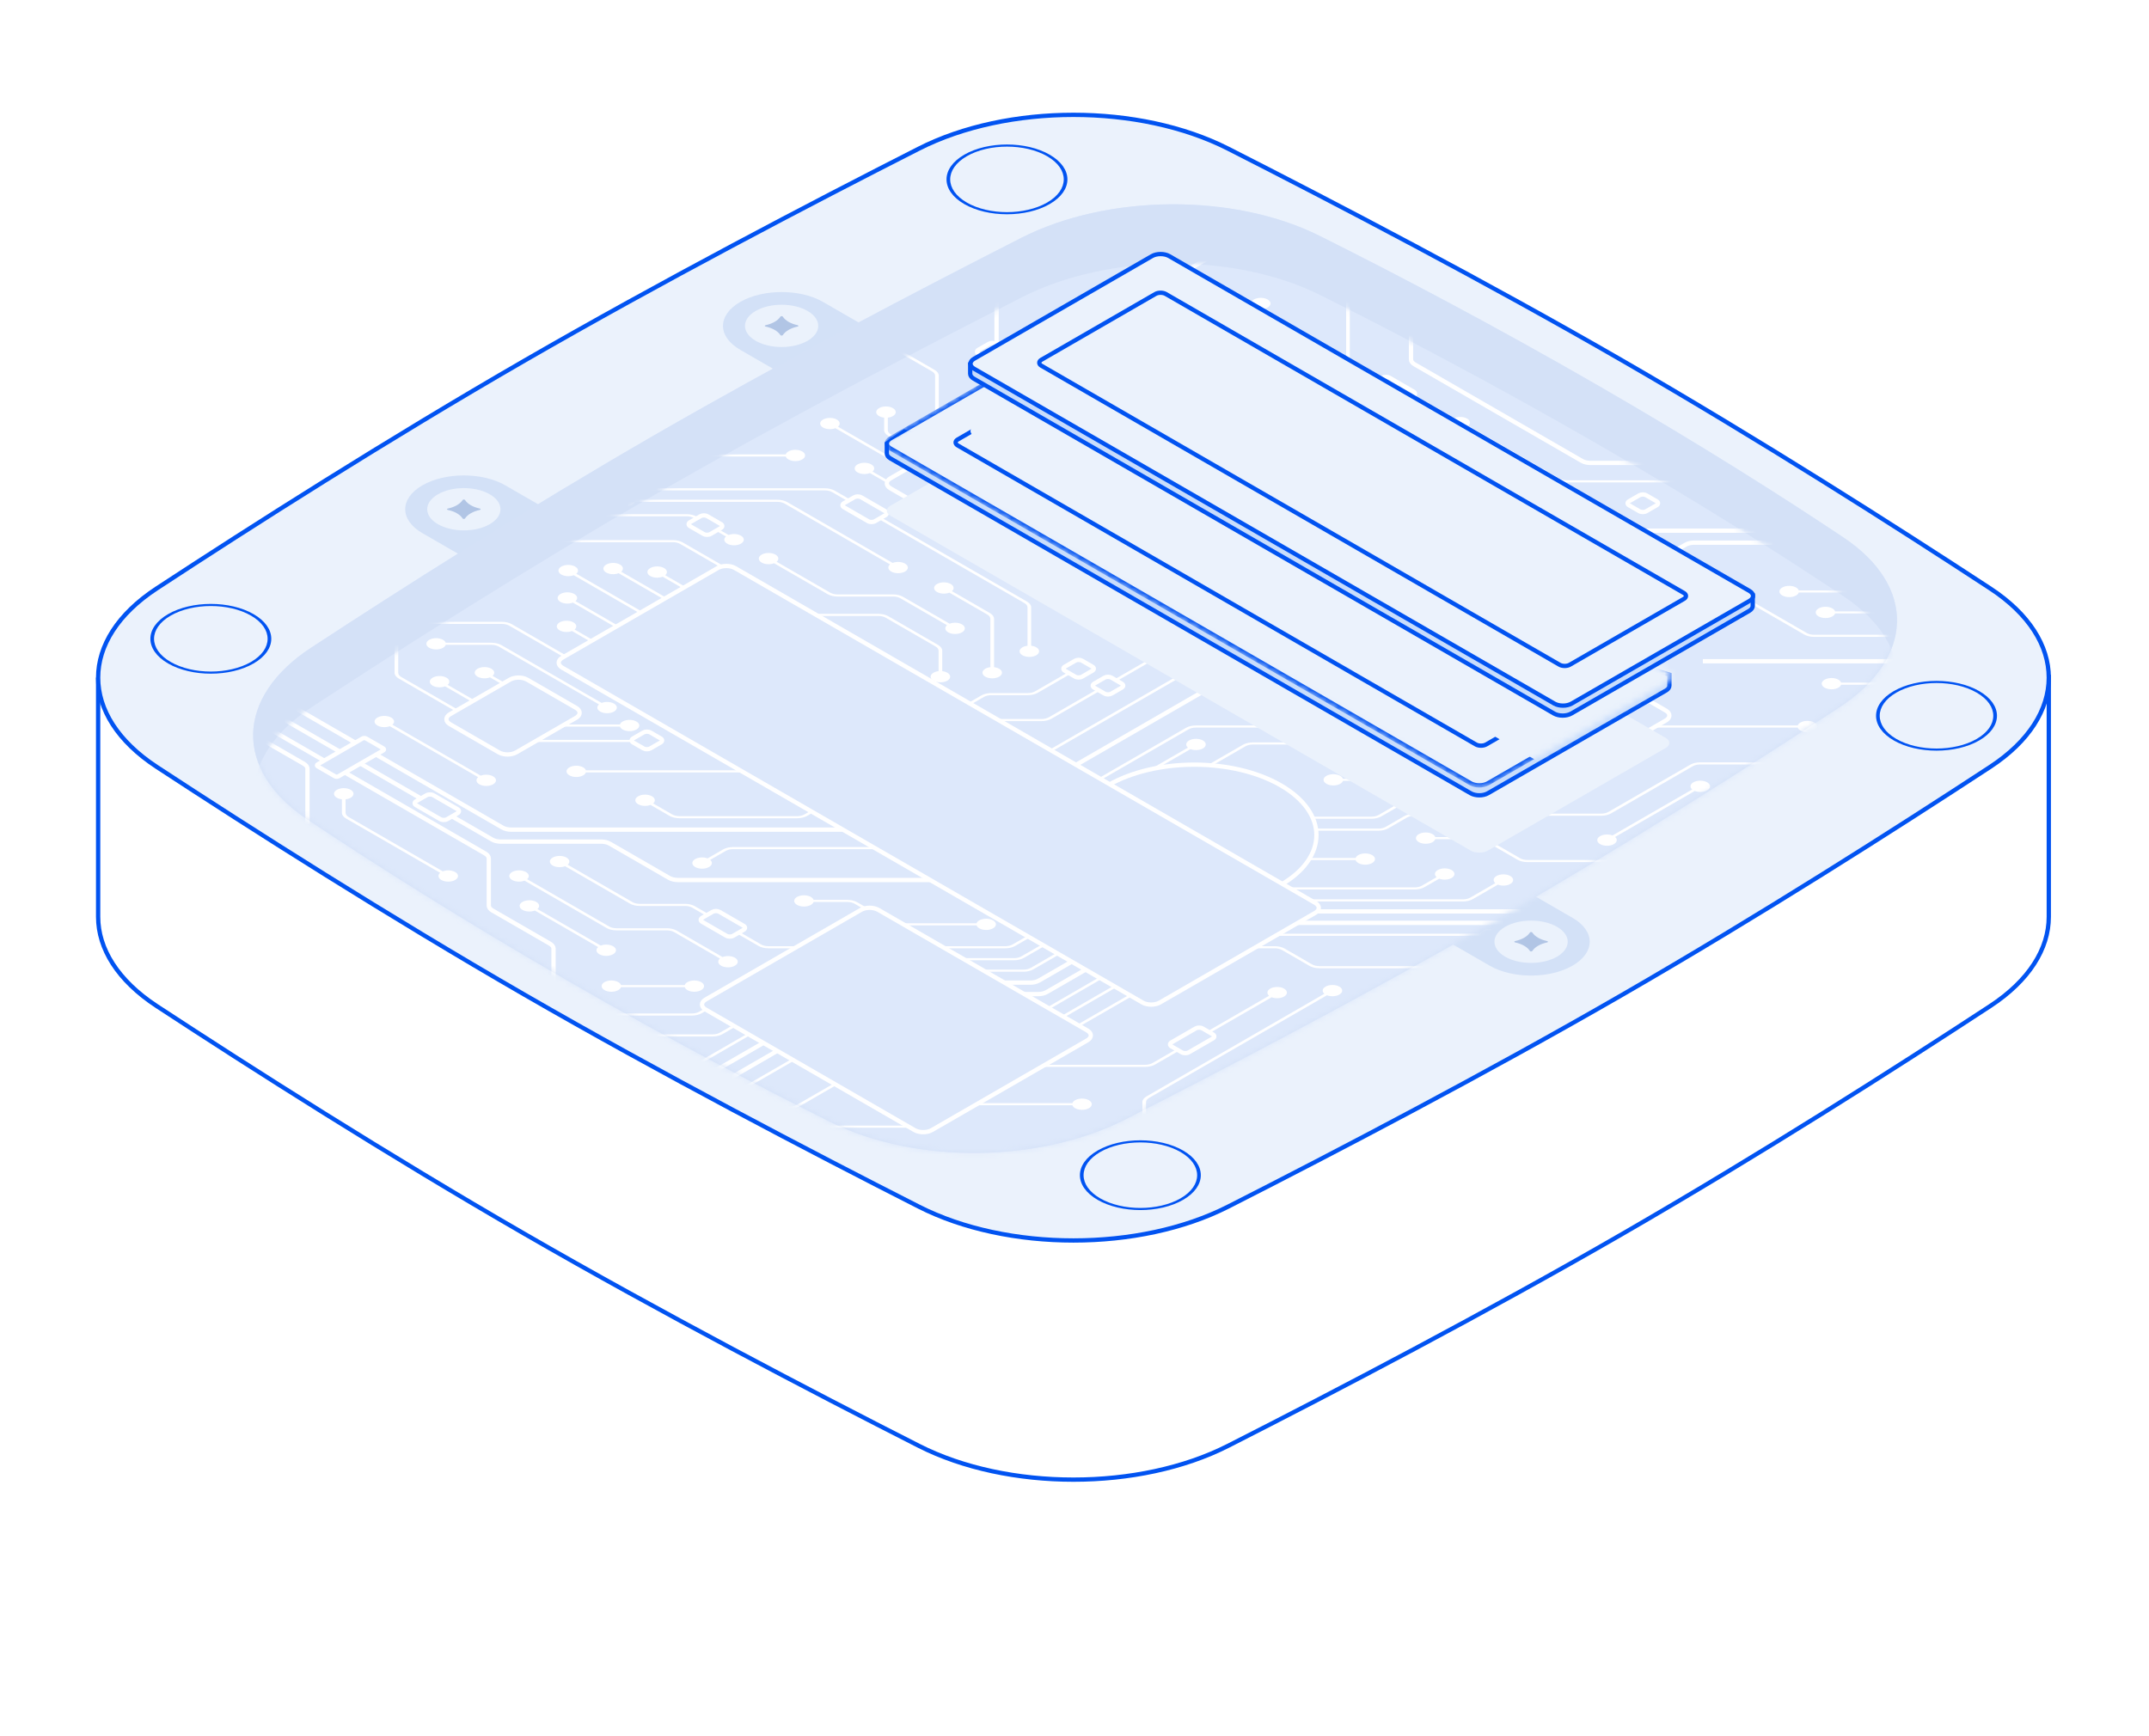 <svg width="375" height="303" viewBox="0 0 375 303" fill="none" xmlns="http://www.w3.org/2000/svg">
<path d="M17.125 118.278V160.022C17.125 165.577 20.536 171.13 27.358 175.602C44.002 186.51 67.595 201.544 91.488 215.335C115.381 229.126 141.427 242.743 160.327 252.349C175.82 260.225 198.818 260.225 214.311 252.349C233.209 242.743 259.255 229.126 283.15 215.335C307.042 201.544 330.635 186.51 347.279 175.602C354.103 171.13 357.513 165.577 357.513 160.022V117.756" stroke="#0153F1" stroke-width="0.75"/>
<path d="M27.358 133.857C13.714 124.914 13.714 111.641 27.358 102.698C44.002 91.79 67.595 76.756 91.488 62.965C115.381 49.175 141.427 35.557 160.327 25.951C175.82 18.076 198.817 18.076 214.311 25.951C233.209 35.557 259.255 49.175 283.15 62.965C307.042 76.756 330.635 91.79 347.279 102.698C360.923 111.641 360.923 124.914 347.279 133.857C330.635 144.766 307.042 159.799 283.15 173.59C259.255 187.381 233.209 200.998 214.311 210.605C198.817 218.48 175.82 218.48 160.327 210.605C141.427 200.998 115.381 187.381 91.488 173.59C67.595 159.799 44.002 144.766 27.358 133.857Z" fill="#EBF2FC" stroke="#0153F1" stroke-width="0.75"/>
<path d="M53.724 143.079C40.678 134.386 41.118 121.672 54.292 113.042C69.89 102.826 91.849 88.845 114.085 76.01C136.321 63.176 160.544 50.502 178.245 41.499C193.195 33.895 215.223 33.641 230.285 41.171C243.346 47.701 260.309 56.578 278.912 67.314C296.788 77.632 311.131 86.755 321.671 93.8C334.536 102.401 333.983 114.921 320.972 123.448C305.351 133.685 283.23 147.779 260.828 160.709C238.425 173.639 214.008 186.407 196.273 195.423C181.499 202.933 159.807 203.252 144.906 195.825C132.701 189.743 116.893 181.463 99.017 171.145C80.417 160.41 65.036 150.618 53.724 143.079Z" fill="#DDE8FB"/>
<path fill-rule="evenodd" clip-rule="evenodd" d="M191.987 209.161C188.117 206.927 188.117 203.306 191.987 201.072C195.856 198.839 202.13 198.839 206 201.072C209.869 203.306 209.869 206.927 206 209.161C202.13 211.394 195.856 211.394 191.987 209.161ZM191.535 200.811C187.415 203.189 187.415 207.044 191.535 209.421C195.654 211.799 202.332 211.799 206.452 209.421C210.571 207.044 210.571 203.189 206.452 200.811C202.332 198.434 195.654 198.434 191.535 200.811ZM330.913 128.975C327.044 126.742 327.044 123.12 330.913 120.887C334.783 118.654 341.057 118.654 344.926 120.887C348.796 123.12 348.796 126.742 344.926 128.975C341.057 131.208 334.783 131.208 330.913 128.975ZM330.461 120.626C326.341 123.004 326.341 126.858 330.461 129.236C334.581 131.614 341.258 131.614 345.379 129.236C349.499 126.858 349.499 123.004 345.379 120.626C341.258 118.248 334.581 118.248 330.461 120.626Z" fill="#0153F1"/>
<path fill-rule="evenodd" clip-rule="evenodd" d="M29.784 115.538C25.914 113.305 25.914 109.684 29.784 107.45C33.653 105.217 39.927 105.217 43.797 107.45C47.666 109.684 47.666 113.305 43.797 115.538C39.927 117.772 33.653 117.772 29.784 115.538ZM29.332 107.189C25.212 109.567 25.212 113.421 29.332 115.799C33.451 118.177 40.129 118.177 44.249 115.799C48.368 113.421 48.368 109.567 44.249 107.189C40.129 104.812 33.451 104.812 29.332 107.189ZM168.71 35.353C164.841 33.119 164.841 29.498 168.71 27.265C172.58 25.031 178.854 25.031 182.723 27.265C186.593 29.498 186.593 33.119 182.723 35.353C178.854 37.586 172.58 37.586 168.71 35.353ZM168.258 27.004C164.139 29.381 164.139 33.236 168.258 35.614C172.377 37.992 179.056 37.992 183.175 35.614C187.294 33.236 187.294 29.381 183.175 27.004C179.056 24.626 172.377 24.626 168.258 27.004Z" fill="#0153F1"/>
<path d="M73.707 93.057C69.712 90.752 69.712 87.013 73.707 84.708C77.701 82.403 84.177 82.403 88.172 84.708L97.514 90.1L83.049 98.449L73.707 93.057Z" fill="#D3E1F7"/>
<path d="M129.16 61.052C125.165 58.747 125.165 55.008 129.16 52.703C133.154 50.398 139.63 50.398 143.625 52.703L152.967 58.095L138.502 66.444L129.16 61.052Z" fill="#D3E1F7"/>
<path d="M259.941 168.546C263.936 170.851 270.412 170.851 274.407 168.546C278.401 166.24 278.401 162.502 274.407 160.197L265.067 154.805L250.602 163.154L259.941 168.546Z" fill="#D3E1F7"/>
<path d="M271.694 166.981C274.19 165.54 274.19 163.203 271.694 161.763C269.197 160.322 265.15 160.322 262.653 161.763C260.157 163.203 260.157 165.54 262.653 166.981C265.15 168.422 269.197 168.422 271.694 166.981Z" fill="#EBF2FC"/>
<path d="M264.383 164.49C264.195 164.449 264.195 164.293 264.383 164.253C265.584 163.996 266.53 163.45 266.976 162.758C267.045 162.648 267.317 162.648 267.386 162.758C267.828 163.45 268.775 163.996 269.975 164.253C270.166 164.293 270.166 164.449 269.975 164.49C268.775 164.746 267.828 165.292 267.386 165.985C267.317 166.095 267.045 166.095 266.976 165.985C266.53 165.292 265.584 164.746 264.383 164.49Z" fill="#B1C5E5"/>
<path d="M85.459 91.491C87.956 90.05 87.956 87.714 85.459 86.273C82.963 84.832 78.915 84.832 76.419 86.273C73.922 87.714 73.922 90.05 76.419 91.491C78.915 92.932 82.963 92.932 85.459 91.491Z" fill="#EBF2FC"/>
<path d="M78.143 89.001C77.952 88.96 77.952 88.805 78.143 88.764C79.343 88.507 80.289 87.962 80.733 87.269C80.803 87.159 81.073 87.159 81.144 87.269C81.588 87.962 82.533 88.507 83.733 88.764C83.924 88.805 83.924 88.96 83.733 89.001C82.533 89.257 81.588 89.803 81.144 90.496C81.073 90.606 80.803 90.606 80.733 90.496C80.289 89.803 79.343 89.257 78.143 89.001Z" fill="#B1C5E5"/>
<path d="M140.913 59.487C143.409 58.046 143.409 55.71 140.913 54.269C138.416 52.828 134.368 52.828 131.872 54.269C129.375 55.71 129.375 58.046 131.872 59.487C134.368 60.928 138.416 60.928 140.913 59.487Z" fill="#EBF2FC"/>
<path d="M133.596 56.996C133.405 56.956 133.405 56.8 133.596 56.759C134.796 56.502 135.742 55.957 136.186 55.264C136.256 55.154 136.526 55.154 136.597 55.264C137.041 55.957 137.987 56.502 139.186 56.759C139.377 56.8 139.377 56.956 139.186 56.996C137.987 57.252 137.041 57.798 136.597 58.491C136.526 58.601 136.256 58.601 136.186 58.491C135.742 57.798 134.796 57.252 133.596 56.996Z" fill="#B1C5E5"/>
<path d="M53.724 143.079C40.678 134.386 41.118 121.672 54.292 113.042C69.89 102.826 91.849 88.845 114.085 76.01C136.321 63.176 160.544 50.502 178.245 41.499C193.195 33.895 215.223 33.641 230.285 41.171C243.346 47.701 260.309 56.578 278.912 67.314C296.788 77.632 311.131 86.755 321.671 93.8C334.536 102.401 333.983 114.921 320.972 123.448C305.351 133.685 283.23 147.779 260.828 160.709C238.425 173.639 214.008 186.407 196.273 195.423C181.499 202.933 159.807 203.252 144.906 195.825C132.701 189.743 116.893 181.463 99.017 171.145C80.417 160.41 65.036 150.618 53.724 143.079Z" fill="#D4E1F7"/>
<mask id="mask0_3057_3309" style="mask-type:alpha" maskUnits="userSpaceOnUse" x="44" y="35" width="288" height="167">
<path d="M53.724 143.079C40.678 134.386 41.118 121.672 54.292 113.042C69.89 102.826 91.849 88.845 114.085 76.01C136.321 63.176 160.544 50.502 178.245 41.499C193.195 33.895 215.223 33.641 230.285 41.171C243.346 47.701 260.309 56.578 278.912 67.314C296.788 77.632 311.131 86.755 321.671 93.8C334.536 102.401 333.983 114.921 320.972 123.448C305.351 133.685 283.23 147.779 260.828 160.709C238.425 173.639 214.008 186.407 196.273 195.423C181.499 202.933 159.807 203.252 144.906 195.825C132.701 189.743 116.893 181.463 99.017 171.145C80.417 160.41 65.036 150.618 53.724 143.079Z" fill="#D4E1F7"/>
</mask>
<g mask="url(#mask0_3057_3309)">
<path d="M53.865 153.433C40.819 144.74 41.258 132.025 54.432 123.397C70.031 113.18 91.99 99.199 114.226 86.365C136.462 73.53 160.684 60.856 178.385 51.853C193.335 44.249 215.364 43.995 230.426 51.525C243.488 58.054 260.451 66.932 279.051 77.668C296.926 87.986 311.273 97.109 321.81 104.154C334.678 112.755 334.125 125.275 321.114 133.803C305.493 144.039 283.373 158.133 260.97 171.063C238.567 183.994 214.148 196.762 196.414 205.776C181.64 213.287 159.947 213.606 145.047 206.18C132.842 200.097 117.034 191.818 99.158 181.5C80.558 170.764 65.177 160.972 53.865 153.433Z" fill="#DDE8FB"/>
<mask id="mask1_3057_3309" style="mask-type:alpha" maskUnits="userSpaceOnUse" x="44" y="46" width="288" height="166">
<path d="M53.865 153.433C40.819 144.74 41.258 132.025 54.432 123.397C70.031 113.18 91.99 99.199 114.226 86.365C136.462 73.53 160.684 60.856 178.385 51.853C193.335 44.249 215.364 43.995 230.426 51.525C243.488 58.054 260.451 66.932 279.051 77.668C296.926 87.986 311.273 97.109 321.81 104.154C334.678 112.755 334.125 125.275 321.114 133.803C305.493 144.039 283.373 158.133 260.97 171.063C238.567 183.994 214.148 196.762 196.414 205.776C181.64 213.287 159.947 213.606 145.047 206.18C132.842 200.097 117.034 191.818 99.158 181.5C80.558 170.764 65.177 160.972 53.865 153.433Z" fill="#F0F5FE"/>
</mask>
<g mask="url(#mask1_3057_3309)">
<path d="M231.306 173.595C231.971 173.979 233.052 173.979 233.716 173.595C234.381 173.21 234.381 172.587 233.716 172.203C233.052 171.819 231.971 171.819 231.306 172.203C230.64 172.587 230.64 173.21 231.306 173.595ZM232.285 172.769L200.061 191.367L200.513 191.628L232.737 173.03L232.285 172.769ZM199.344 192.368V205.947H199.983V192.368H199.344ZM200.061 191.367C199.602 191.633 199.344 191.993 199.344 192.368H199.983C199.983 192.09 200.174 191.825 200.513 191.628L200.061 191.367Z" fill="white"/>
<path d="M46.719 127.066L84.668 148.97C85.068 149.201 85.292 149.513 85.292 149.84V158.04C85.292 158.366 85.517 158.679 85.916 158.909L95.969 164.711C96.369 164.942 96.593 165.255 96.593 165.581V184.205" stroke="white" stroke-width="0.75"/>
<path d="M48.68 125.066L85.876 146.535C86.275 146.765 86.817 146.895 87.382 146.895H104.904C105.469 146.895 106.011 147.025 106.411 147.255L116.765 153.231C117.164 153.462 117.706 153.592 118.271 153.592H150.839H162.29" stroke="white" stroke-width="0.75"/>
<path d="M51.547 123.587L87.688 144.447C88.088 144.678 88.63 144.808 89.195 144.808H167.289C167.854 144.808 168.396 144.678 168.796 144.447L214.731 117.934L257.953 92.987C258.353 92.756 258.896 92.626 259.46 92.626H308.301" stroke="white" stroke-width="0.75"/>
<path d="M164.4 135.328C165.066 135.712 166.146 135.712 166.811 135.328C167.477 134.944 167.477 134.321 166.811 133.937C166.146 133.552 165.066 133.552 164.4 133.937C163.735 134.321 163.735 134.944 164.4 135.328ZM99.359 135.329C100.024 135.713 101.104 135.713 101.769 135.329C102.435 134.944 102.435 134.321 101.769 133.937C101.104 133.553 100.024 133.553 99.359 133.937C98.693 134.321 98.693 134.944 99.359 135.329ZM100.564 134.817L165.606 134.817V134.448L100.564 134.448V134.817Z" fill="white"/>
<path d="M58.781 139.242C59.446 139.626 60.526 139.626 61.191 139.242C61.857 138.857 61.857 138.234 61.191 137.85C60.526 137.466 59.446 137.466 58.781 137.85C58.115 138.234 58.115 138.857 58.781 139.242ZM77.012 153.592C77.678 153.976 78.757 153.976 79.423 153.592C80.089 153.207 80.089 152.584 79.423 152.2C78.757 151.816 77.678 151.816 77.012 152.2C76.347 152.584 76.347 153.207 77.012 153.592ZM59.666 138.546V141.863H60.306V138.546H59.666ZM60.384 142.863L77.992 153.026L78.444 152.765L60.836 142.602L60.384 142.863ZM59.666 141.863C59.666 142.238 59.924 142.598 60.384 142.863L60.836 142.602C60.496 142.406 60.306 142.14 60.306 141.863H59.666Z" fill="white"/>
<path d="M45.516 128.979L53.028 133.315C53.428 133.546 53.652 133.859 53.652 134.185V143.764" stroke="white" stroke-width="0.75"/>
<path d="M89.367 153.592C90.032 153.976 91.112 153.976 91.778 153.592C92.443 153.208 92.443 152.584 91.778 152.2C91.112 151.816 90.032 151.816 89.367 152.2C88.701 152.584 88.701 153.208 89.367 153.592ZM125.831 168.551C126.496 168.935 127.576 168.935 128.241 168.551C128.907 168.166 128.907 167.543 128.241 167.159C127.576 166.775 126.496 166.775 125.831 167.159C125.165 167.543 125.165 168.166 125.831 168.551ZM90.346 153.027L105.844 161.972L106.296 161.711L90.798 152.766L90.346 153.027ZM107.577 162.386H116.359V162.017H107.577V162.386ZM117.64 162.692L126.81 167.985L127.262 167.724L118.092 162.431L117.64 162.692ZM116.359 162.386C116.84 162.386 117.3 162.496 117.64 162.692L118.092 162.431C117.632 162.166 117.009 162.017 116.359 162.017V162.386ZM105.844 161.972C106.304 162.237 106.927 162.386 107.577 162.386V162.017C107.097 162.017 106.636 161.907 106.296 161.711L105.844 161.972Z" fill="white"/>
<path d="M91.171 158.81C91.837 159.194 92.916 159.194 93.582 158.81C94.248 158.426 94.248 157.803 93.582 157.419C92.916 157.034 91.837 157.034 91.171 157.419C90.505 157.803 90.505 158.426 91.171 158.81ZM104.581 166.55C105.247 166.934 106.326 166.934 106.992 166.55C107.658 166.166 107.658 165.543 106.992 165.159C106.326 164.775 105.247 164.775 104.581 165.159C103.916 165.543 103.916 166.166 104.581 166.55ZM92.15 158.245L105.561 165.985L106.013 165.724L92.602 157.984L92.15 158.245Z" fill="white"/>
<path d="M105.484 172.812C106.15 173.196 107.229 173.196 107.895 172.812C108.56 172.428 108.56 171.805 107.895 171.421C107.229 171.036 106.15 171.036 105.484 171.421C104.818 171.805 104.818 172.428 105.484 172.812ZM119.949 172.812C120.615 173.196 121.694 173.196 122.36 172.812C123.025 172.428 123.025 171.805 122.36 171.421C121.694 171.036 120.615 171.036 119.949 171.421C119.283 171.805 119.283 172.428 119.949 172.812ZM106.689 172.301H121.154V171.932H106.689V172.301Z" fill="white"/>
<path d="M101.116 177.769C101.782 178.153 102.862 178.153 103.527 177.769C104.193 177.385 104.193 176.762 103.527 176.378C102.862 175.993 101.782 175.993 101.116 176.378C100.451 176.762 100.451 177.385 101.116 177.769ZM135.019 169.333C135.685 169.717 136.764 169.717 137.43 169.333C138.095 168.949 138.095 168.326 137.43 167.942C136.764 167.557 135.685 167.557 135.019 167.942C134.353 168.326 134.353 168.949 135.019 169.333ZM102.322 177.258H120.726V176.889H102.322V177.258ZM122.459 176.843L136.45 168.768L135.998 168.507L122.007 176.583L122.459 176.843ZM120.726 177.258C121.376 177.258 121.999 177.109 122.459 176.843L122.007 176.583C121.667 176.779 121.206 176.889 120.726 176.889V177.258Z" fill="white"/>
<path d="M250.892 153.244C251.56 153.628 252.639 153.628 253.304 153.244C253.972 152.859 253.972 152.236 253.304 151.852C252.639 151.468 251.56 151.468 250.892 151.852C250.228 152.236 250.228 152.859 250.892 153.244ZM101.647 185.379L108.858 181.216L108.406 180.956L101.195 185.118L101.647 185.379ZM110.139 180.91H124.346V180.541H110.139V180.91ZM126.078 180.496L147.884 167.91L147.432 167.649L125.626 180.235L126.078 180.496ZM149.165 167.604H176.932V167.235H149.165V167.604ZM178.665 167.19L198.813 155.561L198.361 155.3L178.213 166.929L178.665 167.19ZM200.094 155.254H246.845V154.885H200.094V155.254ZM248.578 154.84L252.326 152.678L251.873 152.418L248.126 154.579L248.578 154.84ZM246.845 155.254C247.496 155.254 248.119 155.106 248.578 154.84L248.126 154.579C247.788 154.775 247.325 154.885 246.845 154.885V155.254ZM198.813 155.561C199.153 155.365 199.614 155.254 200.094 155.254V154.885C199.444 154.885 198.82 155.035 198.361 155.3L198.813 155.561ZM176.932 167.604C177.582 167.604 178.205 167.455 178.665 167.19L178.213 166.929C177.873 167.125 177.413 167.235 176.932 167.235V167.604ZM147.884 167.91C148.223 167.714 148.684 167.604 149.165 167.604V167.235C148.515 167.235 147.892 167.384 147.432 167.649L147.884 167.91ZM124.346 180.91C124.996 180.91 125.619 180.761 126.078 180.496L125.626 180.235C125.287 180.431 124.826 180.541 124.346 180.541V180.91ZM108.858 181.216C109.198 181.021 109.659 180.91 110.139 180.91V180.541C109.489 180.541 108.866 180.69 108.406 180.956L108.858 181.216Z" fill="white"/>
<path d="M112.265 186.814C112.931 187.198 114.01 187.198 114.676 186.814C115.341 186.43 115.341 185.807 114.676 185.423C114.01 185.038 112.931 185.038 112.265 185.423C111.599 185.807 111.599 186.43 112.265 186.814ZM261.135 154.288C261.8 154.672 262.878 154.672 263.546 154.288C264.211 153.903 264.211 153.28 263.546 152.896C262.878 152.512 261.8 152.512 261.135 152.896C260.47 153.28 260.47 153.903 261.135 154.288ZM113.47 186.303H120.121V185.934H113.47V186.303ZM121.854 185.888L149.536 169.911L149.084 169.65L121.402 185.628L121.854 185.888ZM150.817 169.605H178.584V169.236H150.817V169.605ZM180.317 169.19L200.314 157.648L199.862 157.387L179.865 168.929L180.317 169.19ZM201.595 157.342H255.279V156.973H201.595V157.342ZM257.011 156.928L262.565 153.722L262.113 153.462L256.559 156.667L257.011 156.928ZM255.279 157.342C255.929 157.342 256.552 157.193 257.011 156.928L256.559 156.667C256.222 156.863 255.759 156.973 255.279 156.973V157.342ZM200.314 157.648C200.654 157.452 201.115 157.342 201.595 157.342V156.973C200.945 156.973 200.322 157.122 199.862 157.387L200.314 157.648ZM178.584 169.605C179.234 169.605 179.858 169.456 180.317 169.19L179.865 168.929C179.525 169.126 179.065 169.236 178.584 169.236V169.605ZM149.536 169.911C149.876 169.715 150.337 169.605 150.817 169.605V169.236C150.167 169.236 149.544 169.385 149.084 169.65L149.536 169.911ZM120.121 186.303C120.771 186.303 121.395 186.154 121.854 185.888L121.402 185.628C121.062 185.824 120.602 185.934 120.121 185.934V186.303Z" fill="white"/>
<path d="M114.523 192.815L150.816 171.867C151.215 171.637 151.757 171.507 152.322 171.507H179.788C180.353 171.507 180.896 171.378 181.295 171.147L201.594 159.431C201.993 159.2 202.535 159.071 203.101 159.071H273.661C274.224 159.071 274.767 158.941 275.167 158.71L310.083 138.558C310.48 138.328 311.023 138.198 311.59 138.198H317.036" stroke="white" stroke-width="0.75"/>
<path d="M117.695 193.772L152.179 173.868C152.579 173.637 153.121 173.508 153.686 173.508H181.152C181.717 173.508 182.259 173.378 182.659 173.147L202.958 161.431C203.357 161.201 203.899 161.071 204.464 161.071H280.728" stroke="white" stroke-width="0.75"/>
<path d="M258.724 163.854C259.392 164.238 260.471 164.238 261.135 163.854C261.8 163.47 261.8 162.847 261.135 162.463C260.471 162.078 259.392 162.078 258.724 162.463C258.059 162.847 258.059 163.47 258.724 163.854ZM121.382 195.032L154.144 176.123L153.692 175.862L120.93 194.772L121.382 195.032ZM155.555 175.819L180.646 176.864L180.692 176.496L155.601 175.451L155.555 175.819ZM182.558 176.452L204.685 163.65L204.233 163.389L182.105 176.192L182.558 176.452ZM205.968 163.343H259.931V162.974H205.968V163.343ZM204.685 163.65C205.025 163.453 205.486 163.343 205.968 163.343V162.974C205.316 162.974 204.692 163.123 204.233 163.389L204.685 163.65ZM180.646 176.864C181.357 176.894 182.054 176.743 182.558 176.452L182.105 176.192C181.733 176.407 181.217 176.518 180.692 176.496L180.646 176.864ZM154.144 176.123C154.515 175.908 155.03 175.797 155.555 175.819L155.601 175.451C154.891 175.422 154.194 175.572 153.692 175.862L154.144 176.123Z" fill="white"/>
<path d="M160.035 180.987C160.701 181.371 161.78 181.371 162.446 180.987C163.111 180.603 163.111 179.979 162.446 179.595C161.78 179.211 160.701 179.211 160.035 179.595C159.369 179.979 159.369 180.603 160.035 180.987ZM124.249 196.163L128.296 193.827L127.844 193.566L123.797 195.902L124.249 196.163ZM129.576 193.521H137.756V193.152H129.576V193.521ZM139.489 193.107L161.466 180.422L161.014 180.161L139.037 192.846L139.489 193.107ZM137.756 193.521C138.406 193.521 139.029 193.372 139.489 193.107L139.037 192.846C138.697 193.042 138.236 193.152 137.756 193.152V193.521ZM128.296 193.827C128.635 193.631 129.096 193.521 129.576 193.521V193.152C128.927 193.152 128.303 193.301 127.844 193.566L128.296 193.827Z" fill="white"/>
<path d="M154.913 193.337C155.579 193.721 156.658 193.721 157.324 193.337C157.99 192.952 157.99 192.329 157.324 191.945C156.658 191.561 155.579 191.561 154.913 191.945C154.248 192.329 154.248 192.952 154.913 193.337ZM252.855 169.507C253.52 169.891 254.599 169.891 255.264 169.507C255.932 169.123 255.932 168.5 255.264 168.116C254.599 167.731 253.52 167.731 252.855 168.116C252.187 168.5 252.187 169.123 252.855 169.507ZM156.438 192.641V187.932H155.799V192.641H156.438ZM156.969 187.193L172.596 178.173L172.144 177.912L156.517 186.932L156.969 187.193ZM173.877 177.867H184.166V177.498H173.877V177.867ZM185.899 177.452L206.047 165.823L205.595 165.562L185.447 177.191L185.899 177.452ZM207.328 165.517H222.438V165.148H207.328V165.517ZM223.719 165.823L228.498 168.581L228.95 168.321L224.171 165.562L223.719 165.823ZM230.231 168.996H254.059V168.627H230.231V168.996ZM228.498 168.581C228.958 168.847 229.581 168.996 230.231 168.996V168.627C229.75 168.627 229.29 168.517 228.95 168.321L228.498 168.581ZM222.438 165.517C222.919 165.517 223.38 165.627 223.719 165.823L224.171 165.562C223.712 165.297 223.088 165.148 222.438 165.148V165.517ZM206.047 165.823C206.387 165.627 206.847 165.517 207.328 165.517V165.148C206.678 165.148 206.055 165.297 205.595 165.562L206.047 165.823ZM184.166 177.867C184.816 177.867 185.439 177.718 185.899 177.452L185.447 177.191C185.107 177.388 184.646 177.498 184.166 177.498V177.867ZM172.596 178.173C172.936 177.977 173.397 177.867 173.877 177.867V177.498C173.227 177.498 172.604 177.647 172.144 177.912L172.596 178.173ZM156.438 187.932C156.438 187.655 156.629 187.389 156.969 187.193L156.517 186.932C156.057 187.197 155.799 187.557 155.799 187.932H156.438Z" fill="white"/>
<path d="M187.605 193.423C188.271 193.808 189.35 193.808 190.016 193.423C190.681 193.039 190.681 192.416 190.016 192.032C189.35 191.648 188.271 191.648 187.605 192.032C186.939 192.416 186.939 193.039 187.605 193.423ZM137.429 197.337C138.095 197.721 139.174 197.721 139.84 197.337C140.506 196.953 140.506 196.33 139.84 195.946C139.174 195.561 138.095 195.561 137.429 195.946C136.763 196.33 136.763 196.953 137.429 197.337ZM144.963 196.826H159.45V196.457H144.963V196.826ZM161.182 196.411L166.715 193.218L166.263 192.957L160.73 196.15L161.182 196.411ZM167.995 192.912H179.468V192.543H167.995V192.912ZM179.468 192.912H188.81V192.543H179.468V192.912ZM144.963 196.457H138.634V196.826H144.963V196.457ZM166.715 193.218C167.054 193.022 167.515 192.912 167.995 192.912V192.543C167.345 192.543 166.722 192.692 166.263 192.957L166.715 193.218ZM159.45 196.826C160.099 196.826 160.723 196.677 161.182 196.411L160.73 196.15C160.39 196.347 159.93 196.457 159.45 196.457V196.826Z" fill="white"/>
<path d="M163.195 189.597C163.86 189.981 164.94 189.981 165.605 189.597C166.271 189.213 166.271 188.589 165.605 188.205C164.94 187.821 163.86 187.821 163.195 188.205C162.529 188.589 162.529 189.213 163.195 189.597ZM221.658 173.943C222.323 174.327 223.403 174.327 224.068 173.943C224.734 173.558 224.734 172.935 224.068 172.551C223.403 172.167 222.323 172.167 221.658 172.551C220.992 172.935 220.992 173.558 221.658 173.943ZM164.626 189.032L168.974 186.522L168.522 186.261L164.174 188.771L164.626 189.032ZM170.255 186.216H199.831V185.846H170.255V186.216ZM201.563 185.801L223.089 173.377L222.637 173.116L201.111 185.54L201.563 185.801ZM199.831 186.216C200.481 186.216 201.104 186.067 201.563 185.801L201.111 185.54C200.772 185.737 200.311 185.846 199.831 185.846V186.216ZM168.974 186.522C169.314 186.326 169.775 186.216 170.255 186.216V185.846C169.605 185.846 168.982 185.996 168.522 186.261L168.974 186.522Z" fill="white"/>
<path d="M169.827 180.03C170.493 180.414 171.572 180.414 172.238 180.03C172.904 179.646 172.904 179.023 172.238 178.639C171.572 178.254 170.493 178.254 169.827 178.639C169.162 179.023 169.162 179.646 169.827 180.03ZM209.003 166.985C209.669 167.369 210.749 167.369 211.414 166.985C212.08 166.601 212.08 165.978 211.414 165.593C210.749 165.209 209.669 165.209 209.003 165.593C208.338 165.978 208.338 166.601 209.003 166.985ZM171.033 179.519H186.725V179.15H171.033V179.519ZM188.458 179.105L210.435 166.42L209.983 166.159L188.005 178.844L188.458 179.105ZM186.725 179.519C187.375 179.519 187.998 179.37 188.458 179.105L188.005 178.844C187.666 179.04 187.205 179.15 186.725 179.15V179.519Z" fill="white"/>
<path d="M96.445 151.07C97.11 151.454 98.19 151.454 98.855 151.07C99.521 150.685 99.521 150.062 98.855 149.678C98.19 149.294 97.11 149.294 96.445 149.678C95.779 150.062 95.779 150.685 96.445 151.07ZM237.026 150.635C237.694 151.019 238.772 151.019 239.437 150.635C240.105 150.25 240.105 149.627 239.437 149.243C238.772 148.859 237.694 148.859 237.026 149.243C236.361 149.627 236.361 150.25 237.026 150.635ZM97.424 150.504L109.909 157.71L110.361 157.449L97.876 150.244L97.424 150.504ZM111.642 158.125H119.52V157.756H111.642V158.125ZM120.8 158.431L132.36 165.103L132.812 164.842L121.252 158.17L120.8 158.431ZM134.093 165.517H175.421V165.148H134.093V165.517ZM177.154 165.103L197.302 153.474L196.85 153.213L176.702 164.842L177.154 165.103ZM198.583 153.167H216.104V152.798H198.583V153.167ZM217.837 152.753L221.863 150.43L221.41 150.169L217.385 152.492L217.837 152.753ZM223.143 150.124H238.233V149.754H223.143V150.124ZM221.863 150.43C222.202 150.234 222.663 150.124 223.143 150.124V149.754C222.493 149.754 221.87 149.904 221.41 150.169L221.863 150.43ZM216.104 153.167C216.754 153.167 217.377 153.019 217.837 152.753L217.385 152.492C217.045 152.688 216.584 152.798 216.104 152.798V153.167ZM197.302 153.474C197.642 153.278 198.102 153.167 198.583 153.167V152.798C197.933 152.798 197.309 152.948 196.85 153.213L197.302 153.474ZM175.421 165.517C176.071 165.517 176.694 165.368 177.154 165.103L176.702 164.842C176.362 165.038 175.902 165.148 175.421 165.148V165.517ZM132.36 165.103C132.819 165.368 133.443 165.517 134.093 165.517V165.148C133.612 165.148 133.151 165.038 132.812 164.842L132.36 165.103ZM119.52 158.125C120 158.125 120.461 158.235 120.8 158.431L121.252 158.17C120.793 157.905 120.17 157.756 119.52 157.756V158.125ZM109.909 157.71C110.368 157.976 110.992 158.125 111.642 158.125V157.756C111.161 157.756 110.7 157.646 110.361 157.449L109.909 157.71Z" fill="white"/>
<path d="M139.085 157.941C139.751 158.325 140.83 158.325 141.496 157.941C142.162 157.556 142.162 156.933 141.496 156.549C140.83 156.165 139.751 156.165 139.085 156.549C138.42 156.933 138.42 157.556 139.085 157.941ZM170.878 162.028C171.544 162.412 172.623 162.412 173.289 162.028C173.955 161.644 173.955 161.021 173.289 160.637C172.623 160.252 171.544 160.252 170.878 160.637C170.212 161.021 170.212 161.644 170.878 162.028ZM140.291 157.429H147.846V157.06H140.291V157.429ZM149.127 157.735L154.96 161.102L155.412 160.841L149.579 157.474L149.127 157.735ZM156.693 161.517H172.084V161.148H156.693V161.517ZM154.96 161.102C155.42 161.368 156.043 161.517 156.693 161.517V161.148C156.213 161.148 155.752 161.038 155.412 160.841L154.96 161.102ZM147.846 157.429C148.326 157.429 148.787 157.539 149.127 157.735L149.579 157.474C149.119 157.209 148.496 157.06 147.846 157.06V157.429Z" fill="white"/>
<path d="M121.312 151.331C121.977 151.715 123.057 151.715 123.723 151.331C124.389 150.946 124.389 150.323 123.723 149.939C123.057 149.555 121.977 149.555 121.312 149.939C120.646 150.323 120.646 150.946 121.312 151.331ZM122.743 150.765L126.64 148.516L126.188 148.255L122.291 150.504L122.743 150.765ZM127.92 148.21H170.153V147.841H127.92V148.21ZM171.886 147.796L207.403 127.296L206.951 127.035L171.433 147.535L171.886 147.796ZM208.683 126.99H267.167V126.621H208.683V126.99ZM207.403 127.296C207.743 127.1 208.203 126.99 208.683 126.99V126.621C208.033 126.621 207.41 126.77 206.951 127.035L207.403 127.296ZM170.153 148.21C170.803 148.21 171.426 148.061 171.886 147.796L171.433 147.535C171.094 147.731 170.633 147.841 170.153 147.841V148.21ZM126.64 148.516C126.979 148.32 127.44 148.21 127.92 148.21V147.841C127.27 147.841 126.647 147.99 126.188 148.255L126.64 148.516Z" fill="white"/>
<path d="M111.359 140.373C112.024 140.757 113.104 140.757 113.769 140.373C114.435 139.988 114.435 139.365 113.769 138.981C113.104 138.597 112.024 138.597 111.359 138.981C110.693 139.365 110.693 139.988 111.359 140.373ZM112.338 139.807L116.837 142.404L117.289 142.143L112.79 139.547L112.338 139.807ZM118.57 142.818H139.105V142.449H118.57V142.818ZM140.838 142.404L145.767 139.559L145.315 139.298L140.386 142.143L140.838 142.404ZM147.048 139.253H168.487V138.883H147.048V139.253ZM170.22 138.838L214.497 113.282L214.045 113.021L169.768 138.577L170.22 138.838ZM168.487 139.253C169.137 139.253 169.76 139.104 170.22 138.838L169.768 138.577C169.428 138.774 168.967 138.883 168.487 138.883V139.253ZM145.767 139.559C146.107 139.363 146.567 139.253 147.048 139.253V138.883C146.398 138.883 145.775 139.033 145.315 139.298L145.767 139.559ZM139.105 142.818C139.755 142.818 140.378 142.669 140.838 142.404L140.386 142.143C140.046 142.339 139.585 142.449 139.105 142.449V142.818ZM116.837 142.404C117.296 142.669 117.92 142.818 118.57 142.818V142.449C118.09 142.449 117.629 142.339 117.289 142.143L116.837 142.404Z" fill="white"/>
<path d="M65.859 126.631C66.525 127.016 67.604 127.016 68.27 126.631C68.935 126.247 68.935 125.624 68.27 125.24C67.604 124.856 66.525 124.856 65.859 125.24C65.193 125.624 65.193 126.247 65.859 126.631ZM83.639 136.894C84.304 137.278 85.384 137.278 86.049 136.894C86.716 136.509 86.716 135.886 86.049 135.502C85.384 135.118 84.304 135.118 83.639 135.502C82.973 135.886 82.973 136.509 83.639 136.894ZM66.838 126.066L84.618 136.329L85.07 136.068L67.29 125.805L66.838 126.066Z" fill="white"/>
<path d="M112.416 130.023C113.081 130.408 114.161 130.408 114.826 130.023C115.492 129.639 115.492 129.016 114.826 128.632C114.161 128.248 113.081 128.248 112.416 128.632C111.75 129.016 111.75 129.639 112.416 130.023ZM68.852 110.629V117.425H69.491V110.629H68.852ZM69.569 118.425L88.06 129.098L88.512 128.837L70.021 118.164L69.569 118.425ZM89.792 129.512H113.621V129.143H89.792V129.512ZM88.06 129.098C88.519 129.363 89.143 129.512 89.792 129.512V129.143C89.312 129.143 88.851 129.033 88.512 128.837L88.06 129.098ZM68.852 117.425C68.852 117.801 69.11 118.16 69.569 118.425L70.021 118.164C69.681 117.969 69.491 117.702 69.491 117.425H68.852Z" fill="white"/>
<path d="M75.499 119.674C76.165 120.058 77.245 120.058 77.91 119.674C78.576 119.29 78.576 118.666 77.91 118.282C77.245 117.898 76.165 117.898 75.499 118.282C74.834 118.666 74.834 119.29 75.499 119.674ZM108.648 127.327C109.314 127.711 110.393 127.711 111.059 127.327C111.725 126.943 111.725 126.32 111.059 125.936C110.393 125.551 109.314 125.551 108.648 125.936C107.983 126.32 107.983 126.943 108.648 127.327ZM76.479 119.109L89.114 126.402L89.566 126.141L76.931 118.848L76.479 119.109ZM90.847 126.816H109.854V126.447H90.847V126.816ZM89.114 126.402C89.574 126.667 90.197 126.816 90.847 126.816V126.447C90.367 126.447 89.906 126.337 89.566 126.141L89.114 126.402Z" fill="white"/>
<path d="M83.336 118.108C84.001 118.492 85.081 118.492 85.746 118.108C86.412 117.724 86.412 117.101 85.746 116.717C85.081 116.332 84.001 116.332 83.336 116.717C82.67 117.101 82.67 117.724 83.336 118.108ZM88.61 121.152C89.275 121.536 90.355 121.536 91.02 121.152C91.686 120.768 91.686 120.145 91.02 119.761C90.355 119.376 89.275 119.376 88.61 119.761C87.944 120.145 87.944 120.768 88.61 121.152ZM74.898 113.064C75.564 113.448 76.643 113.448 77.309 113.064C77.974 112.68 77.974 112.057 77.309 111.673C76.643 111.288 75.564 111.288 74.898 111.673C74.232 112.057 74.232 112.68 74.898 113.064ZM104.732 124.196C105.398 124.58 106.477 124.58 107.143 124.196C107.808 123.812 107.808 123.189 107.143 122.805C106.477 122.42 105.398 122.42 104.732 122.805C104.066 123.189 104.066 123.812 104.732 124.196ZM84.315 117.543L89.589 120.587L90.041 120.326L84.767 117.282L84.315 117.543ZM76.103 112.553H85.768V112.184H76.103V112.553ZM87.049 112.859L105.712 123.631L106.164 123.37L87.501 112.598L87.049 112.859ZM85.768 112.553C86.248 112.553 86.709 112.663 87.049 112.859L87.501 112.598C87.041 112.333 86.418 112.184 85.768 112.184V112.553Z" fill="white"/>
<path d="M187.008 117.239C187.674 117.623 188.753 117.623 189.419 117.239C190.085 116.855 190.085 116.231 189.419 115.847C188.753 115.463 187.674 115.463 187.008 115.847C186.342 116.231 186.342 116.855 187.008 117.239ZM74 108.9H87.582V108.531H74V108.9ZM88.863 109.206L116.846 125.358L117.298 125.097L89.315 108.946L88.863 109.206ZM118.579 125.772H163.524V125.403H118.579V125.772ZM165.257 125.358L171.693 121.643L171.241 121.382L164.804 125.097L165.257 125.358ZM172.974 121.337H179.345V120.968H172.974V121.337ZM181.078 120.923L188.44 116.674L187.988 116.413L180.626 120.662L181.078 120.923ZM179.345 121.337C179.995 121.337 180.618 121.188 181.078 120.923L180.626 120.662C180.286 120.858 179.826 120.968 179.345 120.968V121.337ZM171.693 121.643C172.033 121.447 172.493 121.337 172.974 121.337V120.968C172.324 120.968 171.7 121.117 171.241 121.382L171.693 121.643ZM163.524 125.772C164.174 125.772 164.797 125.623 165.257 125.358L164.804 125.097C164.465 125.293 164.004 125.403 163.524 125.403V125.772ZM116.846 125.358C117.306 125.623 117.929 125.772 118.579 125.772V125.403C118.099 125.403 117.638 125.293 117.298 125.097L116.846 125.358ZM87.582 108.9C88.063 108.9 88.523 109.011 88.863 109.206L89.315 108.946C88.855 108.68 88.232 108.531 87.582 108.531V108.9Z" fill="white"/>
<path d="M127.187 130.893C127.852 131.277 128.932 131.277 129.598 130.893C130.263 130.509 130.263 129.886 129.598 129.501C128.932 129.117 127.852 129.117 127.187 129.501C126.521 129.886 126.521 130.509 127.187 130.893ZM206.142 112.108L206.368 112.238L206.372 112.236L206.376 112.233L206.142 112.108ZM128.392 130.382H165.179V130.013H128.392V130.382ZM166.912 129.967L173.499 126.165L173.047 125.904L166.46 129.706L166.912 129.967ZM174.779 125.859H181.753V125.49H174.779V125.859ZM183.486 125.445L206.368 112.238L205.916 111.977L183.034 125.184L183.486 125.445ZM206.376 112.233L217.199 105.532L216.732 105.28L205.908 111.982L206.376 112.233ZM181.753 125.859C182.403 125.859 183.027 125.71 183.486 125.445L183.034 125.184C182.695 125.38 182.234 125.49 181.753 125.49V125.859ZM173.499 126.165C173.838 125.97 174.299 125.859 174.779 125.859V125.49C174.13 125.49 173.506 125.639 173.047 125.904L173.499 126.165ZM165.179 130.382C165.829 130.382 166.452 130.233 166.912 129.967L166.46 129.706C166.12 129.903 165.659 130.013 165.179 130.013V130.382Z" fill="white"/>
<path d="M97.656 110.02C98.321 110.404 99.401 110.404 100.066 110.02C100.732 109.636 100.732 109.013 100.066 108.629C99.401 108.244 98.321 108.244 97.656 108.629C96.99 109.013 96.99 109.636 97.656 110.02ZM112.573 118.63C113.239 119.014 114.318 119.014 114.984 118.63C115.649 118.246 115.649 117.623 114.984 117.239C114.318 116.854 113.239 116.854 112.573 117.239C111.907 117.623 111.907 118.246 112.573 118.63ZM97.806 105.063C98.472 105.447 99.551 105.447 100.217 105.063C100.883 104.679 100.883 104.056 100.217 103.672C99.551 103.287 98.472 103.287 97.806 103.672C97.141 104.056 97.141 104.679 97.806 105.063ZM122.517 119.326C123.183 119.71 124.262 119.71 124.928 119.326C125.594 118.942 125.594 118.319 124.928 117.935C124.262 117.55 123.183 117.55 122.517 117.935C121.852 118.319 121.852 118.942 122.517 119.326ZM98.635 109.455L113.552 118.065L114.004 117.804L99.087 109.194L98.635 109.455ZM98.786 104.498L123.497 118.761L123.949 118.5L99.238 104.237L98.786 104.498Z" fill="white"/>
<path d="M97.952 100.28C98.618 100.664 99.698 100.664 100.363 100.28C101.029 99.895 101.029 99.272 100.363 98.888C99.698 98.504 98.618 98.504 97.952 98.888C97.287 99.272 97.287 99.895 97.952 100.28ZM145.868 118.891C146.534 119.275 147.613 119.275 148.279 118.891C148.944 118.507 148.944 117.884 148.279 117.5C147.613 117.115 146.534 117.115 145.868 117.5C145.202 117.884 145.202 118.507 145.868 118.891ZM98.932 99.715L130.553 117.966L131.005 117.705L99.384 99.454L98.932 99.715ZM132.285 118.38H147.073V118.011H132.285V118.38ZM130.553 117.966C131.012 118.231 131.636 118.38 132.285 118.38V118.011C131.805 118.011 131.344 117.901 131.005 117.705L130.553 117.966Z" fill="white"/>
<path d="M162.897 118.804C163.562 119.188 164.642 119.188 165.307 118.804C165.973 118.42 165.973 117.797 165.307 117.413C164.642 117.028 163.562 117.028 162.897 117.413C162.231 117.797 162.231 118.42 162.897 118.804ZM164.422 118.108V113.573H163.782V118.108H164.422ZM163.704 112.573L155.007 107.554L154.555 107.815L163.252 112.834L163.704 112.573ZM153.275 107.139H141.479V107.509H153.275V107.139ZM140.198 106.833L119.146 94.682L118.694 94.943L139.746 107.094L140.198 106.833ZM117.413 94.268H94.188V94.637H117.413V94.268ZM119.146 94.682C118.687 94.417 118.063 94.268 117.413 94.268V94.637C117.894 94.637 118.354 94.747 118.694 94.943L119.146 94.682ZM141.479 107.139C140.999 107.139 140.538 107.03 140.198 106.833L139.746 107.094C140.206 107.36 140.829 107.509 141.479 107.509V107.139ZM155.007 107.554C154.548 107.289 153.924 107.139 153.275 107.139V107.509C153.755 107.509 154.216 107.619 154.555 107.815L155.007 107.554ZM164.422 113.573C164.422 113.198 164.164 112.839 163.704 112.573L163.252 112.834C163.592 113.03 163.782 113.296 163.782 113.573H164.422Z" fill="white"/>
<path d="M113.468 100.541C114.134 100.925 115.213 100.925 115.879 100.541C116.544 100.156 116.544 99.533 115.879 99.149C115.213 98.765 114.134 98.765 113.468 99.149C112.802 99.533 112.802 100.156 113.468 100.541ZM145.864 113.673C146.529 114.057 147.609 114.057 148.275 113.673C148.94 113.289 148.94 112.666 148.275 112.281C147.609 111.897 146.529 111.897 145.864 112.281C145.198 112.666 145.198 113.289 145.864 113.673ZM114.447 99.975L136.576 112.747L137.028 112.486L114.899 99.714L114.447 99.975ZM138.308 113.162H147.069V112.792H138.308V113.162ZM136.576 112.747C137.035 113.013 137.659 113.162 138.308 113.162V112.792C137.828 112.792 137.367 112.683 137.028 112.486L136.576 112.747Z" fill="white"/>
<path d="M133.212 115.76C133.877 116.144 134.957 116.144 135.623 115.76C136.288 115.376 136.288 114.753 135.623 114.369C134.957 113.984 133.877 113.984 133.212 114.369C132.546 114.753 132.546 115.376 133.212 115.76ZM105.789 99.932C106.454 100.316 107.534 100.316 108.199 99.932C108.865 99.547 108.865 98.924 108.199 98.54C107.534 98.156 106.454 98.156 105.789 98.54C105.123 98.924 105.123 99.547 105.789 99.932ZM134.643 114.934L107.22 99.106L106.768 99.367L134.191 115.195L134.643 114.934Z" fill="white"/>
<path d="M132.91 98.192C133.576 98.577 134.655 98.577 135.321 98.192C135.987 97.808 135.987 97.185 135.321 96.801C134.655 96.417 133.576 96.417 132.91 96.801C132.244 97.185 132.244 97.808 132.91 98.192ZM165.457 110.368C166.122 110.752 167.202 110.752 167.867 110.368C168.533 109.984 168.533 109.361 167.867 108.977C167.202 108.592 166.122 108.592 165.457 108.977C164.791 109.361 164.791 109.984 165.457 110.368ZM155.512 99.758C156.178 100.142 157.257 100.142 157.923 99.758C158.589 99.374 158.589 98.751 157.923 98.367C157.257 97.982 156.178 97.982 155.512 98.367C154.846 98.751 154.846 99.374 155.512 99.758ZM107.898 88.104C108.563 88.488 109.643 88.488 110.308 88.104C110.974 87.72 110.974 87.097 110.308 86.713C109.643 86.328 108.563 86.328 107.898 86.713C107.232 87.097 107.232 87.72 107.898 88.104ZM133.89 97.627L144.416 103.703L144.868 103.442L134.342 97.366L133.89 97.627ZM146.149 104.117H155.835V103.748H146.149V104.117ZM157.115 104.423L166.436 109.803L166.888 109.542L157.567 104.162L157.115 104.423ZM156.943 98.932L137.377 87.638L136.925 87.899L156.491 99.193L156.943 98.932ZM135.644 87.224H109.103V87.593H135.644V87.224ZM137.377 87.638C136.917 87.373 136.294 87.224 135.644 87.224V87.593C136.124 87.593 136.585 87.703 136.925 87.899L137.377 87.638ZM155.835 104.117C156.315 104.117 156.776 104.227 157.115 104.423L157.567 104.162C157.108 103.897 156.484 103.748 155.835 103.748V104.117ZM144.416 103.703C144.875 103.968 145.499 104.117 146.149 104.117V103.748C145.668 103.748 145.207 103.638 144.868 103.442L144.416 103.703Z" fill="white"/>
<path d="M163.499 103.324C164.165 103.708 165.244 103.708 165.91 103.324C166.576 102.939 166.576 102.316 165.91 101.932C165.244 101.548 164.165 101.548 163.499 101.932C162.834 102.316 162.834 102.939 163.499 103.324ZM171.937 118.109C172.603 118.493 173.682 118.493 174.348 118.109C175.014 117.724 175.014 117.101 174.348 116.717C173.682 116.333 172.603 116.333 171.937 116.717C171.272 117.101 171.272 117.724 171.937 118.109ZM164.479 102.759L172.293 107.268L172.745 107.008L164.931 102.498L164.479 102.759ZM172.823 108.008V117.413H173.462V108.008H172.823ZM172.293 107.268C172.632 107.465 172.823 107.73 172.823 108.008H173.462C173.462 107.633 173.204 107.273 172.745 107.008L172.293 107.268Z" fill="white"/>
<path d="M178.414 114.369C179.08 114.753 180.16 114.753 180.825 114.369C181.491 113.985 181.491 113.362 180.825 112.978C180.16 112.593 179.08 112.593 178.414 112.978C177.749 113.362 177.749 113.985 178.414 114.369ZM179.94 113.673V106.007H179.3V113.673H179.94ZM179.222 105.007L145.663 85.638L145.211 85.899L178.77 105.268L179.222 105.007ZM143.931 85.224H109.555V85.593H143.931V85.224ZM145.663 85.638C145.204 85.373 144.58 85.224 143.931 85.224V85.593C144.411 85.593 144.872 85.703 145.211 85.899L145.663 85.638ZM179.94 106.007C179.94 105.632 179.681 105.273 179.222 105.007L178.77 105.268C179.109 105.464 179.3 105.73 179.3 106.007H179.94Z" fill="white"/>
<path d="M126.885 94.888C127.551 95.272 128.63 95.272 129.296 94.888C129.962 94.503 129.962 93.88 129.296 93.496C128.63 93.112 127.551 93.112 126.885 93.496C126.22 93.88 126.22 94.503 126.885 94.888ZM128.317 94.061L121.558 90.16L121.106 90.421L127.865 94.322L128.317 94.061ZM119.825 89.746H104.133V90.115H119.825V89.746ZM121.558 90.16C121.098 89.895 120.475 89.746 119.825 89.746V90.115C120.305 90.115 120.766 90.225 121.106 90.421L121.558 90.16Z" fill="white"/>
<path d="M137.58 80.19C138.246 80.574 139.325 80.574 139.991 80.19C140.657 79.806 140.657 79.183 139.991 78.799C139.325 78.414 138.246 78.414 137.58 78.799C136.914 79.183 136.914 79.806 137.58 80.19ZM138.786 79.31H122.211V79.679H138.786V79.31Z" fill="white"/>
<path d="M149.64 82.451C150.306 82.835 151.385 82.835 152.051 82.451C152.717 82.067 152.717 81.444 152.051 81.06C151.385 80.675 150.306 80.675 149.64 81.06C148.974 81.444 148.974 82.067 149.64 82.451ZM158.455 85.887L151.071 81.625L150.619 81.886L158.003 86.147L158.455 85.887Z" fill="white"/>
<path d="M143.617 74.619C144.282 75.004 145.362 75.004 146.027 74.619C146.693 74.235 146.693 73.612 146.027 73.228C145.362 72.843 144.282 72.843 143.617 73.228C142.951 73.612 142.951 74.235 143.617 74.619ZM162.527 83.882L145.048 73.793L144.596 74.054L162.075 84.142L162.527 83.882Z" fill="white"/>
<path d="M153.398 72.624C154.063 73.008 155.143 73.008 155.808 72.624C156.475 72.239 156.475 71.616 155.808 71.232C155.143 70.848 154.063 70.848 153.398 71.232C152.732 71.616 152.732 72.239 153.398 72.624ZM154.284 71.928V75.071H154.923V71.928H154.284ZM155.001 76.071L165.678 82.234L166.13 81.973L155.454 75.81L155.001 76.071ZM154.284 75.071C154.284 75.446 154.542 75.806 155.001 76.071L155.454 75.81C155.114 75.614 154.923 75.348 154.923 75.071H154.284Z" fill="white"/>
<path d="M162.291 75.32C162.957 75.704 164.037 75.704 164.702 75.32C165.368 74.936 165.368 74.312 164.702 73.928C164.037 73.544 162.957 73.544 162.291 73.928C161.625 74.312 161.625 74.936 162.291 75.32ZM163.816 74.624V65.567H163.177V74.624H163.816ZM163.099 64.567L156.038 60.492L155.586 60.753L162.647 64.828L163.099 64.567ZM163.816 65.567C163.816 65.192 163.558 64.832 163.099 64.567L162.647 64.828C162.986 65.024 163.177 65.29 163.177 65.567H163.816Z" fill="white"/>
<path d="M173.898 52.273V66.896C173.898 67.222 174.123 67.535 174.522 67.766L179.021 70.362L185.953 74.363" stroke="white" stroke-width="0.75"/>
<path d="M183.234 62.535C183.899 62.919 184.979 62.919 185.645 62.535C186.31 62.151 186.31 61.528 185.645 61.144C184.979 60.759 183.899 60.759 183.234 61.144C182.568 61.528 182.568 62.151 183.234 62.535ZM184.759 61.84V57.479H184.12V61.84H184.759ZM185.289 56.739L206.062 44.75L205.61 44.489L184.837 56.478L185.289 56.739ZM184.759 57.479C184.759 57.201 184.95 56.936 185.289 56.739L184.837 56.478C184.378 56.744 184.12 57.104 184.12 57.479H184.759Z" fill="white"/>
<path d="M210.66 45.142L194.257 54.609C193.858 54.839 193.633 55.152 193.633 55.478V66.623" stroke="white" stroke-width="0.75"/>
<path d="M198.906 57.317C199.571 57.701 200.651 57.701 201.316 57.317C201.982 56.933 201.982 56.31 201.316 55.925C200.651 55.541 199.571 55.541 198.906 55.925C198.24 56.31 198.24 56.933 198.906 57.317ZM200.431 62.535V56.621H199.791V62.535H200.431Z" fill="white"/>
<path d="M218.796 53.665C219.462 54.049 220.542 54.049 221.207 53.665C221.873 53.28 221.873 52.657 221.207 52.273C220.542 51.889 219.462 51.889 218.796 52.273C218.13 52.657 218.13 53.28 218.796 53.665ZM225.275 62.101C225.941 62.485 227.021 62.485 227.686 62.101C228.352 61.716 228.352 61.093 227.686 60.709C227.021 60.325 225.941 60.325 225.275 60.709C224.61 61.093 224.61 61.716 225.275 62.101ZM219.682 52.969V57.156H220.321V52.969H219.682ZM220.4 58.156L226.255 61.535L226.707 61.275L220.852 57.895L220.4 58.156ZM219.682 57.156C219.682 57.531 219.94 57.891 220.4 58.156L220.852 57.895C220.512 57.699 220.321 57.433 220.321 57.156H219.682Z" fill="white"/>
<path d="M268.52 88.278C269.184 88.662 270.263 88.662 270.928 88.278C271.596 87.894 271.596 87.27 270.928 86.886C270.263 86.502 269.184 86.502 268.52 86.886C267.852 87.27 267.852 87.894 268.52 88.278ZM234.898 55.143V67.157H235.539V55.143H234.898ZM235.615 68.157L269.498 87.713L269.95 87.452L236.068 67.896L235.615 68.157ZM235.539 55.143V50.968H234.898V55.143H235.539ZM234.898 67.157C234.898 67.532 235.156 67.892 235.615 68.157L236.068 67.896C235.73 67.7 235.539 67.434 235.539 67.157H234.898Z" fill="white"/>
<path d="M253.603 74.45C254.267 74.834 255.346 74.834 256.011 74.45C256.679 74.066 256.679 73.443 256.011 73.059C255.346 72.674 254.267 72.674 253.603 73.059C252.935 73.443 252.935 74.066 253.603 74.45ZM292.176 83.832H273.469V84.201H292.176V83.832ZM272.188 83.526L255.033 73.624L254.58 73.885L271.736 83.787L272.188 83.526ZM273.469 83.832C272.988 83.832 272.529 83.722 272.188 83.526L271.736 83.787C272.195 84.052 272.818 84.201 273.469 84.201V83.832Z" fill="white"/>
<path d="M289.914 80.799H277.537C276.973 80.799 276.43 80.669 276.03 80.438L246.842 63.591C246.441 63.36 246.219 63.048 246.219 62.721V55.578" stroke="white" stroke-width="0.75"/>
<path d="M298.803 102.628C299.471 103.012 300.55 103.012 301.215 102.628C301.879 102.244 301.879 101.621 301.215 101.237C300.55 100.852 299.471 100.852 298.803 101.237C298.139 101.621 298.139 102.244 298.803 102.628ZM299.784 102.063L314.831 110.747L315.283 110.486L300.237 101.802L299.784 102.063ZM316.564 111.161H331.349V110.792H316.564V111.161ZM314.831 110.747C315.29 111.013 315.913 111.161 316.564 111.161V110.792C316.084 110.792 315.621 110.682 315.283 110.486L314.831 110.747Z" fill="white"/>
<path d="M280.578 102.889L294.118 95.074C294.515 94.843 295.057 94.714 295.625 94.714H310.41" stroke="white" stroke-width="0.75"/>
<path d="M280.875 96.627C281.543 97.011 282.622 97.011 283.286 96.627C283.955 96.243 283.955 95.62 283.286 95.236C282.622 94.851 281.543 94.851 280.875 95.236C280.21 95.62 280.21 96.243 280.875 96.627ZM276.129 99.627L282.309 96.062L281.856 95.801L275.68 99.367L276.129 99.627Z" fill="white"/>
<path d="M317.342 107.585C318.007 107.969 319.086 107.969 319.754 107.585C320.418 107.201 320.418 106.578 319.754 106.194C319.086 105.809 318.007 105.809 317.342 106.194C316.678 106.578 316.678 107.201 317.342 107.585ZM329.093 106.705H318.546V107.074H329.093V106.705Z" fill="white"/>
<path d="M311.006 103.933C311.674 104.317 312.753 104.317 313.418 103.933C314.082 103.548 314.082 102.925 313.418 102.541C312.753 102.157 311.674 102.157 311.006 102.541C310.342 102.925 310.342 103.548 311.006 103.933ZM322.761 103.052H312.214V103.421H322.761V103.052Z" fill="white"/>
<path d="M335.119 115.413H297.148" stroke="white" stroke-width="0.75"/>
<path d="M318.389 120.022C319.054 120.406 320.136 120.406 320.801 120.022C321.465 119.637 321.465 119.014 320.801 118.63C320.136 118.246 319.054 118.246 318.389 118.63C317.724 119.014 317.724 119.637 318.389 120.022ZM335.868 119.141H319.597V119.51H335.868V119.141Z" fill="white"/>
<path d="M314.174 127.501C314.839 127.885 315.921 127.885 316.586 127.501C317.251 127.117 317.251 126.494 316.586 126.11C315.921 125.725 314.839 125.725 314.174 126.11C313.51 126.494 313.51 127.117 314.174 127.501ZM315.378 126.621H302.423V126.99H315.378V126.621ZM302.423 126.621H286.148V126.99H302.423V126.621Z" fill="white"/>
<path d="M312.673 133.937C313.341 134.321 314.419 134.321 315.084 133.937C315.749 133.552 315.749 132.929 315.084 132.545C314.419 132.161 313.341 132.161 312.673 132.545C312.008 132.929 312.008 133.552 312.673 133.937ZM182.187 158.288C182.852 158.672 183.932 158.672 184.598 158.288C185.263 157.904 185.263 157.281 184.598 156.896C183.932 156.512 182.852 156.512 182.187 156.896C181.521 157.281 181.521 157.904 182.187 158.288ZM265.512 142.383H279.396V142.014H265.512V142.383ZM281.129 141.969L295.399 133.731L294.947 133.47L280.676 141.708L281.129 141.969ZM296.68 133.425H313.88V133.056H296.68V133.425ZM265.512 142.014H246.804V142.383H265.512V142.014ZM245.071 142.428L241.8 144.317L242.253 144.578L245.524 142.689L245.071 142.428ZM240.52 144.623H217.574V144.992H240.52V144.623ZM215.842 145.037L213.926 146.143L214.378 146.404L216.294 145.298L215.842 145.037ZM212.645 146.449H203.26V146.818H212.645V146.449ZM201.527 146.864L183.166 157.462L183.618 157.723L201.979 147.125L201.527 146.864ZM203.26 146.449C202.61 146.449 201.987 146.599 201.527 146.864L201.979 147.125C202.319 146.929 202.78 146.818 203.26 146.818V146.449ZM213.926 146.143C213.586 146.339 213.125 146.449 212.645 146.449V146.818C213.295 146.818 213.918 146.67 214.378 146.404L213.926 146.143ZM241.8 144.317C241.463 144.513 241 144.623 240.52 144.623V144.992C241.171 144.992 241.794 144.843 242.253 144.578L241.8 144.317ZM246.804 142.014C246.157 142.014 245.534 142.163 245.071 142.428L245.524 142.689C245.865 142.493 246.324 142.383 246.804 142.383V142.014ZM295.399 133.731C295.74 133.536 296.199 133.425 296.68 133.425V133.056C296.029 133.056 295.406 133.205 294.947 133.47L295.399 133.731ZM217.574 144.623C216.924 144.623 216.301 144.772 215.842 145.037L216.294 145.298C216.634 145.102 217.094 144.992 217.574 144.992V144.623ZM279.396 142.383C280.046 142.383 280.669 142.234 281.129 141.969L280.676 141.708C280.335 141.904 279.876 142.014 279.396 142.014V142.383Z" fill="white"/>
<path d="M244.111 140.46C244.776 140.844 245.854 140.844 246.522 140.46C247.187 140.075 247.187 139.452 246.522 139.068C245.854 138.684 244.776 138.684 244.111 139.068C243.446 139.452 243.446 140.075 244.111 140.46ZM170.655 151.635L182.236 144.951L181.784 144.69L170.203 151.374L170.655 151.635ZM183.517 144.645H211.284V144.275H183.517V144.645ZM213.017 144.23L214.782 143.211L214.33 142.95L212.565 143.969L213.017 144.23ZM216.063 142.905H239.309V142.536H216.063V142.905ZM241.042 142.491L245.541 139.894L245.089 139.633L240.589 142.23L241.042 142.491ZM239.309 142.905C239.96 142.905 240.583 142.756 241.042 142.491L240.589 142.23C240.252 142.426 239.789 142.536 239.309 142.536V142.905ZM214.782 143.211C215.122 143.015 215.583 142.905 216.063 142.905V142.536C215.413 142.536 214.79 142.685 214.33 142.95L214.782 143.211ZM211.284 144.645C211.934 144.645 212.558 144.496 213.017 144.23L212.565 143.969C212.225 144.166 211.765 144.275 211.284 144.275V144.645ZM182.236 144.951C182.576 144.755 183.036 144.645 183.517 144.645V144.275C182.867 144.275 182.243 144.425 181.784 144.69L182.236 144.951Z" fill="white"/>
<path d="M174.499 152.809C175.165 153.193 176.244 153.193 176.91 152.809C177.576 152.425 177.576 151.802 176.91 151.418C176.244 151.033 175.165 151.033 174.499 151.418C173.834 151.802 173.834 152.425 174.499 152.809ZM188.964 148.809C189.63 149.193 190.709 149.193 191.375 148.809C192.041 148.424 192.041 147.801 191.375 147.417C190.709 147.033 189.63 147.033 188.964 147.417C188.299 147.801 188.299 148.424 188.964 148.809ZM175.93 152.244L182.238 148.603L181.785 148.343L175.478 151.983L175.93 152.244ZM183.518 148.297H190.17V147.928H183.518V148.297ZM182.238 148.603C182.577 148.408 183.038 148.297 183.518 148.297V147.928C182.868 147.928 182.245 148.077 181.785 148.343L182.238 148.603Z" fill="white"/>
<path d="M303.026 138.111C303.694 138.496 304.772 138.496 305.437 138.111C306.105 137.727 306.105 137.104 305.437 136.72C304.772 136.336 303.694 136.336 303.026 136.72C302.361 137.104 302.361 137.727 303.026 138.111ZM247.579 146.982C248.244 147.366 249.323 147.366 249.987 146.982C250.655 146.598 250.655 145.975 249.987 145.591C249.323 145.206 248.244 145.206 247.579 145.591C246.911 145.975 246.911 146.598 247.579 146.982ZM304.007 137.285L282.332 149.796L282.784 150.057L304.459 137.546L304.007 137.285ZM281.051 150.102H266.54V150.471H281.051V150.102ZM265.26 149.796L259.577 146.516L259.125 146.777L264.807 150.057L265.26 149.796ZM257.844 146.102H248.783V146.471H257.844V146.102ZM259.577 146.516C259.118 146.251 258.495 146.102 257.844 146.102V146.471C258.325 146.471 258.788 146.581 259.125 146.777L259.577 146.516ZM266.54 150.102C266.06 150.102 265.601 149.992 265.26 149.796L264.807 150.057C265.267 150.323 265.893 150.471 266.54 150.471V150.102ZM282.332 149.796C281.99 149.992 281.531 150.102 281.051 150.102V150.471C281.698 150.471 282.321 150.323 282.784 150.057L282.332 149.796Z" fill="white"/>
<path d="M279.217 147.33C279.885 147.714 280.964 147.714 281.629 147.33C282.293 146.946 282.293 146.323 281.629 145.939C280.964 145.554 279.885 145.554 279.217 145.939C278.553 146.323 278.553 146.946 279.217 147.33ZM295.492 137.938C296.157 138.322 297.235 138.322 297.903 137.938C298.568 137.553 298.568 136.93 297.903 136.546C297.235 136.162 296.157 136.162 295.492 136.546C294.827 136.93 294.827 137.553 295.492 137.938ZM280.651 146.765L296.922 137.372L296.47 137.111L280.198 146.504L280.651 146.765Z" fill="white"/>
<path d="M231.46 136.807C232.126 137.191 233.205 137.191 233.87 136.807C234.538 136.422 234.538 135.799 233.87 135.415C233.205 135.031 232.126 135.031 231.46 135.415C230.795 135.799 230.795 136.422 231.46 136.807ZM243.161 135.881L250.973 131.371L250.521 131.11L242.708 135.62L243.161 135.881ZM232.666 136.295H241.428V135.926H232.666V136.295ZM242.708 135.62C242.367 135.816 241.908 135.926 241.428 135.926V136.295C242.075 136.295 242.698 136.147 243.161 135.881L242.708 135.62Z" fill="white"/>
<path d="M205.382 136.894C206.048 137.278 207.127 137.278 207.793 136.894C208.459 136.509 208.459 135.886 207.793 135.502C207.127 135.118 206.048 135.118 205.382 135.502C204.716 135.886 204.716 136.509 205.382 136.894ZM236.723 130.458C237.388 130.842 238.47 130.842 239.135 130.458C239.799 130.074 239.799 129.451 239.135 129.067C238.47 128.682 237.388 128.682 236.723 129.067C236.059 129.451 236.059 130.074 236.723 130.458ZM206.814 136.329L217.34 130.253L216.888 129.992L206.362 136.068L206.814 136.329ZM218.62 129.947H237.927V129.578H218.62V129.947ZM217.34 130.253C217.68 130.057 218.14 129.947 218.62 129.947V129.578C217.97 129.578 217.347 129.727 216.888 129.992L217.34 130.253Z" fill="white"/>
<path d="M187.757 142.025C188.423 142.409 189.502 142.409 190.168 142.025C190.834 141.64 190.834 141.017 190.168 140.633C189.502 140.249 188.423 140.249 187.757 140.633C187.091 141.017 187.091 141.64 187.757 142.025ZM207.496 130.632C208.162 131.016 209.241 131.016 209.907 130.632C210.572 130.248 210.572 129.625 209.907 129.24C209.241 128.856 208.162 128.856 207.496 129.24C206.83 129.625 206.83 130.248 207.496 130.632ZM189.189 141.46L208.928 130.067L208.476 129.806L188.737 141.199L189.189 141.46Z" fill="white"/>
<path d="M222.039 186.245C222.704 186.629 223.784 186.629 224.449 186.245C225.115 185.861 225.115 185.238 224.449 184.854C223.784 184.469 222.704 184.469 222.039 184.854C221.373 185.238 221.373 185.861 222.039 186.245ZM230.231 182.21H244.716V181.841H230.231V182.21ZM228.498 182.256L223.018 185.419L223.47 185.68L228.95 182.517L228.498 182.256ZM230.231 181.841C229.581 181.841 228.958 181.991 228.498 182.256L228.95 182.517C229.29 182.321 229.75 182.21 230.231 182.21V181.841Z" fill="white"/>
</g>
</g>
<path d="M155.374 85.23C154.542 84.749 154.542 83.971 155.374 83.49L186.414 65.575C187.246 65.094 188.595 65.094 189.427 65.575L290.683 124.018C291.514 124.498 291.514 125.277 290.683 125.757L259.643 143.673C258.812 144.153 257.462 144.153 256.63 143.673L155.374 85.23Z" fill="#DDE8FB" stroke="white" stroke-width="0.75"/>
<path d="M223.477 154.457C231.798 149.654 231.798 141.867 223.477 137.063C215.155 132.26 201.663 132.26 193.341 137.063C185.02 141.867 185.02 149.654 193.341 154.457C201.663 159.26 215.155 159.26 223.477 154.457Z" fill="#DDE8FB" stroke="white" stroke-width="0.75"/>
<path d="M125.238 99.145L98.116 114.799C97.284 115.28 97.284 116.058 98.116 116.539L199.372 174.982C200.204 175.462 201.553 175.462 202.385 174.982L229.507 159.327C230.339 158.847 230.339 158.068 229.507 157.588L128.252 99.145C127.42 98.665 126.07 98.665 125.238 99.145Z" fill="#DDE8FB" stroke="white" stroke-width="0.75"/>
<path d="M78.523 126.4C77.69 125.919 77.69 125.14 78.523 124.66L88.978 118.626C89.81 118.146 91.159 118.146 91.991 118.626L100.522 123.55C101.354 124.03 101.354 124.809 100.522 125.289L90.067 131.324C89.235 131.804 87.886 131.804 87.053 131.324L78.523 126.4Z" fill="#DDE8FB" stroke="white" stroke-width="0.75"/>
<path d="M150.246 158.805L123.124 174.46C122.292 174.94 122.292 175.719 123.124 176.199L159.588 197.246C160.42 197.726 161.769 197.726 162.602 197.246L189.723 181.591C190.556 181.111 190.556 180.332 189.723 179.852L153.259 158.805C152.427 158.325 151.078 158.325 150.246 158.805Z" fill="#DDE8FB" stroke="white" stroke-width="0.75"/>
<path d="M74.419 138.802L72.611 139.846C72.278 140.038 72.278 140.35 72.611 140.542L76.829 142.977C77.162 143.169 77.702 143.169 78.035 142.977L79.843 141.933C80.176 141.741 80.176 141.43 79.843 141.237L75.624 138.802C75.291 138.61 74.751 138.61 74.419 138.802Z" fill="#DDE8FB" stroke="white" stroke-width="0.75"/>
<path d="M122.223 90.1L120.415 91.143C120.082 91.335 120.082 91.647 120.415 91.839L122.778 93.203C123.111 93.395 123.651 93.395 123.984 93.203L125.792 92.159C126.125 91.967 126.125 91.656 125.792 91.464L123.429 90.1C123.096 89.908 122.556 89.908 122.223 90.1Z" fill="#DDE8FB" stroke="white" stroke-width="0.75"/>
<path d="M149.067 86.795L147.259 87.839C146.926 88.031 146.926 88.342 147.259 88.534L151.478 90.969C151.811 91.162 152.35 91.162 152.683 90.969L154.491 89.926C154.824 89.734 154.824 89.422 154.491 89.23L150.273 86.795C149.94 86.603 149.4 86.603 149.067 86.795Z" fill="#DDE8FB" stroke="white" stroke-width="0.75"/>
<path d="M241.255 65.922L239.446 66.966C239.114 67.158 239.114 67.47 239.446 67.662L243.665 70.097C243.998 70.289 244.538 70.289 244.871 70.097L246.679 69.053C247.012 68.861 247.012 68.55 246.679 68.358L242.46 65.922C242.127 65.73 241.587 65.73 241.255 65.922Z" fill="#DDE8FB" stroke="white" stroke-width="0.75"/>
<path d="M211.653 180.548L209.845 179.504C209.512 179.312 208.972 179.312 208.639 179.504L204.42 181.939C204.088 182.131 204.088 182.443 204.42 182.635L206.229 183.679C206.561 183.871 207.101 183.871 207.434 183.679L211.653 181.244C211.986 181.051 211.986 180.74 211.653 180.548Z" fill="#DDE8FB" stroke="white" stroke-width="0.75"/>
<path d="M124.333 159.153L122.525 160.197C122.192 160.389 122.192 160.701 122.525 160.893L126.744 163.328C127.076 163.52 127.616 163.52 127.949 163.328L129.757 162.284C130.09 162.092 130.09 161.781 129.757 161.589L125.538 159.153C125.205 158.961 124.666 158.961 124.333 159.153Z" fill="#DDE8FB" stroke="white" stroke-width="0.75"/>
<path d="M112.278 127.844L110.47 128.888C110.137 129.08 110.137 129.392 110.47 129.584L112.278 130.627C112.611 130.819 113.151 130.819 113.483 130.627L115.292 129.584C115.624 129.392 115.624 129.08 115.292 128.888L113.483 127.844C113.151 127.652 112.611 127.652 112.278 127.844Z" fill="#DDE8FB" stroke="white" stroke-width="0.75"/>
<path d="M187.614 115.321L185.806 116.365C185.473 116.557 185.473 116.868 185.806 117.06L187.614 118.104C187.947 118.296 188.487 118.296 188.819 118.104L190.628 117.06C190.96 116.868 190.96 116.557 190.628 116.365L188.819 115.321C188.487 115.129 187.947 115.129 187.614 115.321Z" fill="#DDE8FB" stroke="white" stroke-width="0.75"/>
<path d="M172.544 60.008L170.736 61.052C170.403 61.244 170.403 61.556 170.736 61.748L172.544 62.791C172.877 62.983 173.416 62.983 173.749 62.791L175.557 61.748C175.89 61.556 175.89 61.244 175.557 61.052L173.749 60.008C173.416 59.816 172.877 59.816 172.544 60.008Z" fill="#DDE8FB" stroke="white" stroke-width="0.75"/>
<path d="M192.739 118.278L190.931 119.322C190.598 119.514 190.598 119.825 190.931 120.017L192.739 121.061C193.072 121.253 193.612 121.253 193.944 121.061L195.753 120.017C196.085 119.825 196.085 119.514 195.753 119.322L193.944 118.278C193.612 118.086 193.072 118.086 192.739 118.278Z" fill="#DDE8FB" stroke="white" stroke-width="0.75"/>
<path d="M286.067 86.447L284.259 87.491C283.926 87.683 283.926 87.995 284.259 88.187L286.067 89.23C286.4 89.422 286.94 89.422 287.273 89.23L289.081 88.187C289.414 87.995 289.414 87.683 289.081 87.491L287.273 86.447C286.94 86.255 286.4 86.255 286.067 86.447Z" fill="#DDE8FB" stroke="white" stroke-width="0.75"/>
<path d="M63.269 128.888L55.434 133.411C55.268 133.507 55.268 133.662 55.434 133.758L58.448 135.498C58.614 135.594 58.884 135.594 59.05 135.498L66.886 130.975C67.052 130.879 67.052 130.724 66.886 130.628L63.872 128.888C63.706 128.792 63.436 128.792 63.269 128.888Z" fill="#DDE8FB" stroke="white" stroke-width="0.75"/>
<g filter="url(#filter0_d_3057_3309)">
<path d="M155.374 80.011C154.542 79.531 154.542 78.752 155.374 78.272L186.414 60.356C187.246 59.876 188.595 59.876 189.427 60.356L290.682 118.8C291.514 119.28 291.514 120.059 290.682 120.539L259.643 138.455C258.811 138.935 257.461 138.935 256.629 138.455L155.374 80.011Z" fill="#EBF2FC"/>
</g>
<path d="M259.642 138.454L290.681 120.538C291.099 120.298 291.308 119.984 291.308 119.669V117.756L157.812 75.315L154.75 77.402V79.142C154.75 79.456 154.958 79.771 155.374 80.011L256.628 138.454C257.46 138.934 258.81 138.934 259.642 138.454Z" fill="#C9DDFB" stroke="#0153F1" stroke-width="0.75"/>
<mask id="mask2_3057_3309" style="mask-type:alpha" maskUnits="userSpaceOnUse" x="154" y="57" width="138" height="81">
<path d="M155.374 78.272C154.542 77.792 154.542 77.013 155.374 76.533L186.414 58.617C187.246 58.137 188.595 58.137 189.427 58.617L290.682 117.06C291.514 117.541 291.514 118.319 290.682 118.8L259.643 136.715C258.811 137.196 257.461 137.196 256.629 136.715L155.374 78.272Z" fill="#EBF2FC" stroke="#0153F1" stroke-width="0.75"/>
</mask>
<g mask="url(#mask2_3057_3309)">
<path d="M155.374 78.272C154.542 77.792 154.542 77.013 155.374 76.533L186.414 58.617C187.246 58.137 188.595 58.137 189.427 58.617L290.682 117.06C291.514 117.541 291.514 118.319 290.682 118.8L259.643 136.715C258.811 137.196 257.461 137.196 256.629 136.715L155.374 78.272Z" fill="#EBF2FC" stroke="#0153F1" stroke-width="0.75"/>
<path d="M167.125 77.75C166.625 77.462 166.625 76.995 167.125 76.707L187.014 65.227C187.513 64.939 188.323 64.939 188.822 65.227L279.228 117.408C279.729 117.696 279.729 118.164 279.228 118.452L259.341 129.932C258.84 130.22 258.029 130.22 257.531 129.932L167.125 77.75Z" stroke="#0153F1" stroke-width="0.75"/>
<g filter="url(#filter1_d_3057_3309)">
<path d="M169.976 66.096C169.144 65.616 169.144 64.837 169.976 64.357L201.015 46.441C201.847 45.961 203.197 45.961 204.029 46.441L305.284 104.885C306.116 105.365 306.116 106.143 305.284 106.624L274.245 124.54C273.413 125.02 272.063 125.02 271.231 124.54L169.976 66.096Z" fill="#EBF2FC"/>
</g>
</g>
<path d="M274.191 124.538L305.23 106.623C305.644 106.383 305.853 106.068 305.853 105.753V103.84L172.429 61.4L169.297 63.486V65.226C169.297 65.541 169.505 65.855 169.921 66.095L271.177 124.538C272.009 125.019 273.359 125.019 274.191 124.538Z" fill="#C9DDFB" stroke="#0153F1" stroke-width="0.75"/>
<path d="M169.976 64.357C169.144 63.877 169.144 63.098 169.976 62.618L201.015 44.702C201.847 44.222 203.197 44.222 204.029 44.702L305.284 103.145C306.116 103.626 306.116 104.404 305.284 104.885L274.245 122.8C273.413 123.281 272.063 123.281 271.231 122.8L169.976 64.357Z" fill="#EBF2FC" stroke="#0153F1" stroke-width="0.75"/>
<path d="M181.726 63.835C181.227 63.547 181.227 63.08 181.726 62.792L201.616 51.312C202.115 51.024 202.924 51.024 203.424 51.312L293.829 103.493C294.331 103.781 294.331 104.249 293.829 104.537L273.939 116.017C273.442 116.305 272.631 116.305 272.133 116.017L181.726 63.835Z" stroke="#0153F1" stroke-width="0.75"/>
<defs>
<filter id="filter0_d_3057_3309" x="144.75" y="59.996" width="156.555" height="98.819" filterUnits="userSpaceOnUse" color-interpolation-filters="sRGB">
<feFlood flood-opacity="0" result="BackgroundImageFix"/>
<feColorMatrix in="SourceAlpha" type="matrix" values="0 0 0 0 0 0 0 0 0 0 0 0 0 0 0 0 0 0 127 0" result="hardAlpha"/>
<feOffset dy="10"/>
<feGaussianBlur stdDeviation="5"/>
<feComposite in2="hardAlpha" operator="out"/>
<feColorMatrix type="matrix" values="0 0 0 0 0.169 0 0 0 0 0.169 0 0 0 0 1 0 0 0 0.1 0"/>
<feBlend mode="normal" in2="BackgroundImageFix" result="effect1_dropShadow_3057_3309"/>
<feBlend mode="normal" in="SourceGraphic" in2="effect1_dropShadow_3057_3309" result="shape"/>
</filter>
<filter id="filter1_d_3057_3309" x="159.352" y="46.081" width="156.555" height="98.819" filterUnits="userSpaceOnUse" color-interpolation-filters="sRGB">
<feFlood flood-opacity="0" result="BackgroundImageFix"/>
<feColorMatrix in="SourceAlpha" type="matrix" values="0 0 0 0 0 0 0 0 0 0 0 0 0 0 0 0 0 0 127 0" result="hardAlpha"/>
<feOffset dy="10"/>
<feGaussianBlur stdDeviation="5"/>
<feComposite in2="hardAlpha" operator="out"/>
<feColorMatrix type="matrix" values="0 0 0 0 0.169 0 0 0 0 0.169 0 0 0 0 1 0 0 0 0.1 0"/>
<feBlend mode="normal" in2="BackgroundImageFix" result="effect1_dropShadow_3057_3309"/>
<feBlend mode="normal" in="SourceGraphic" in2="effect1_dropShadow_3057_3309" result="shape"/>
</filter>
</defs>
</svg>
